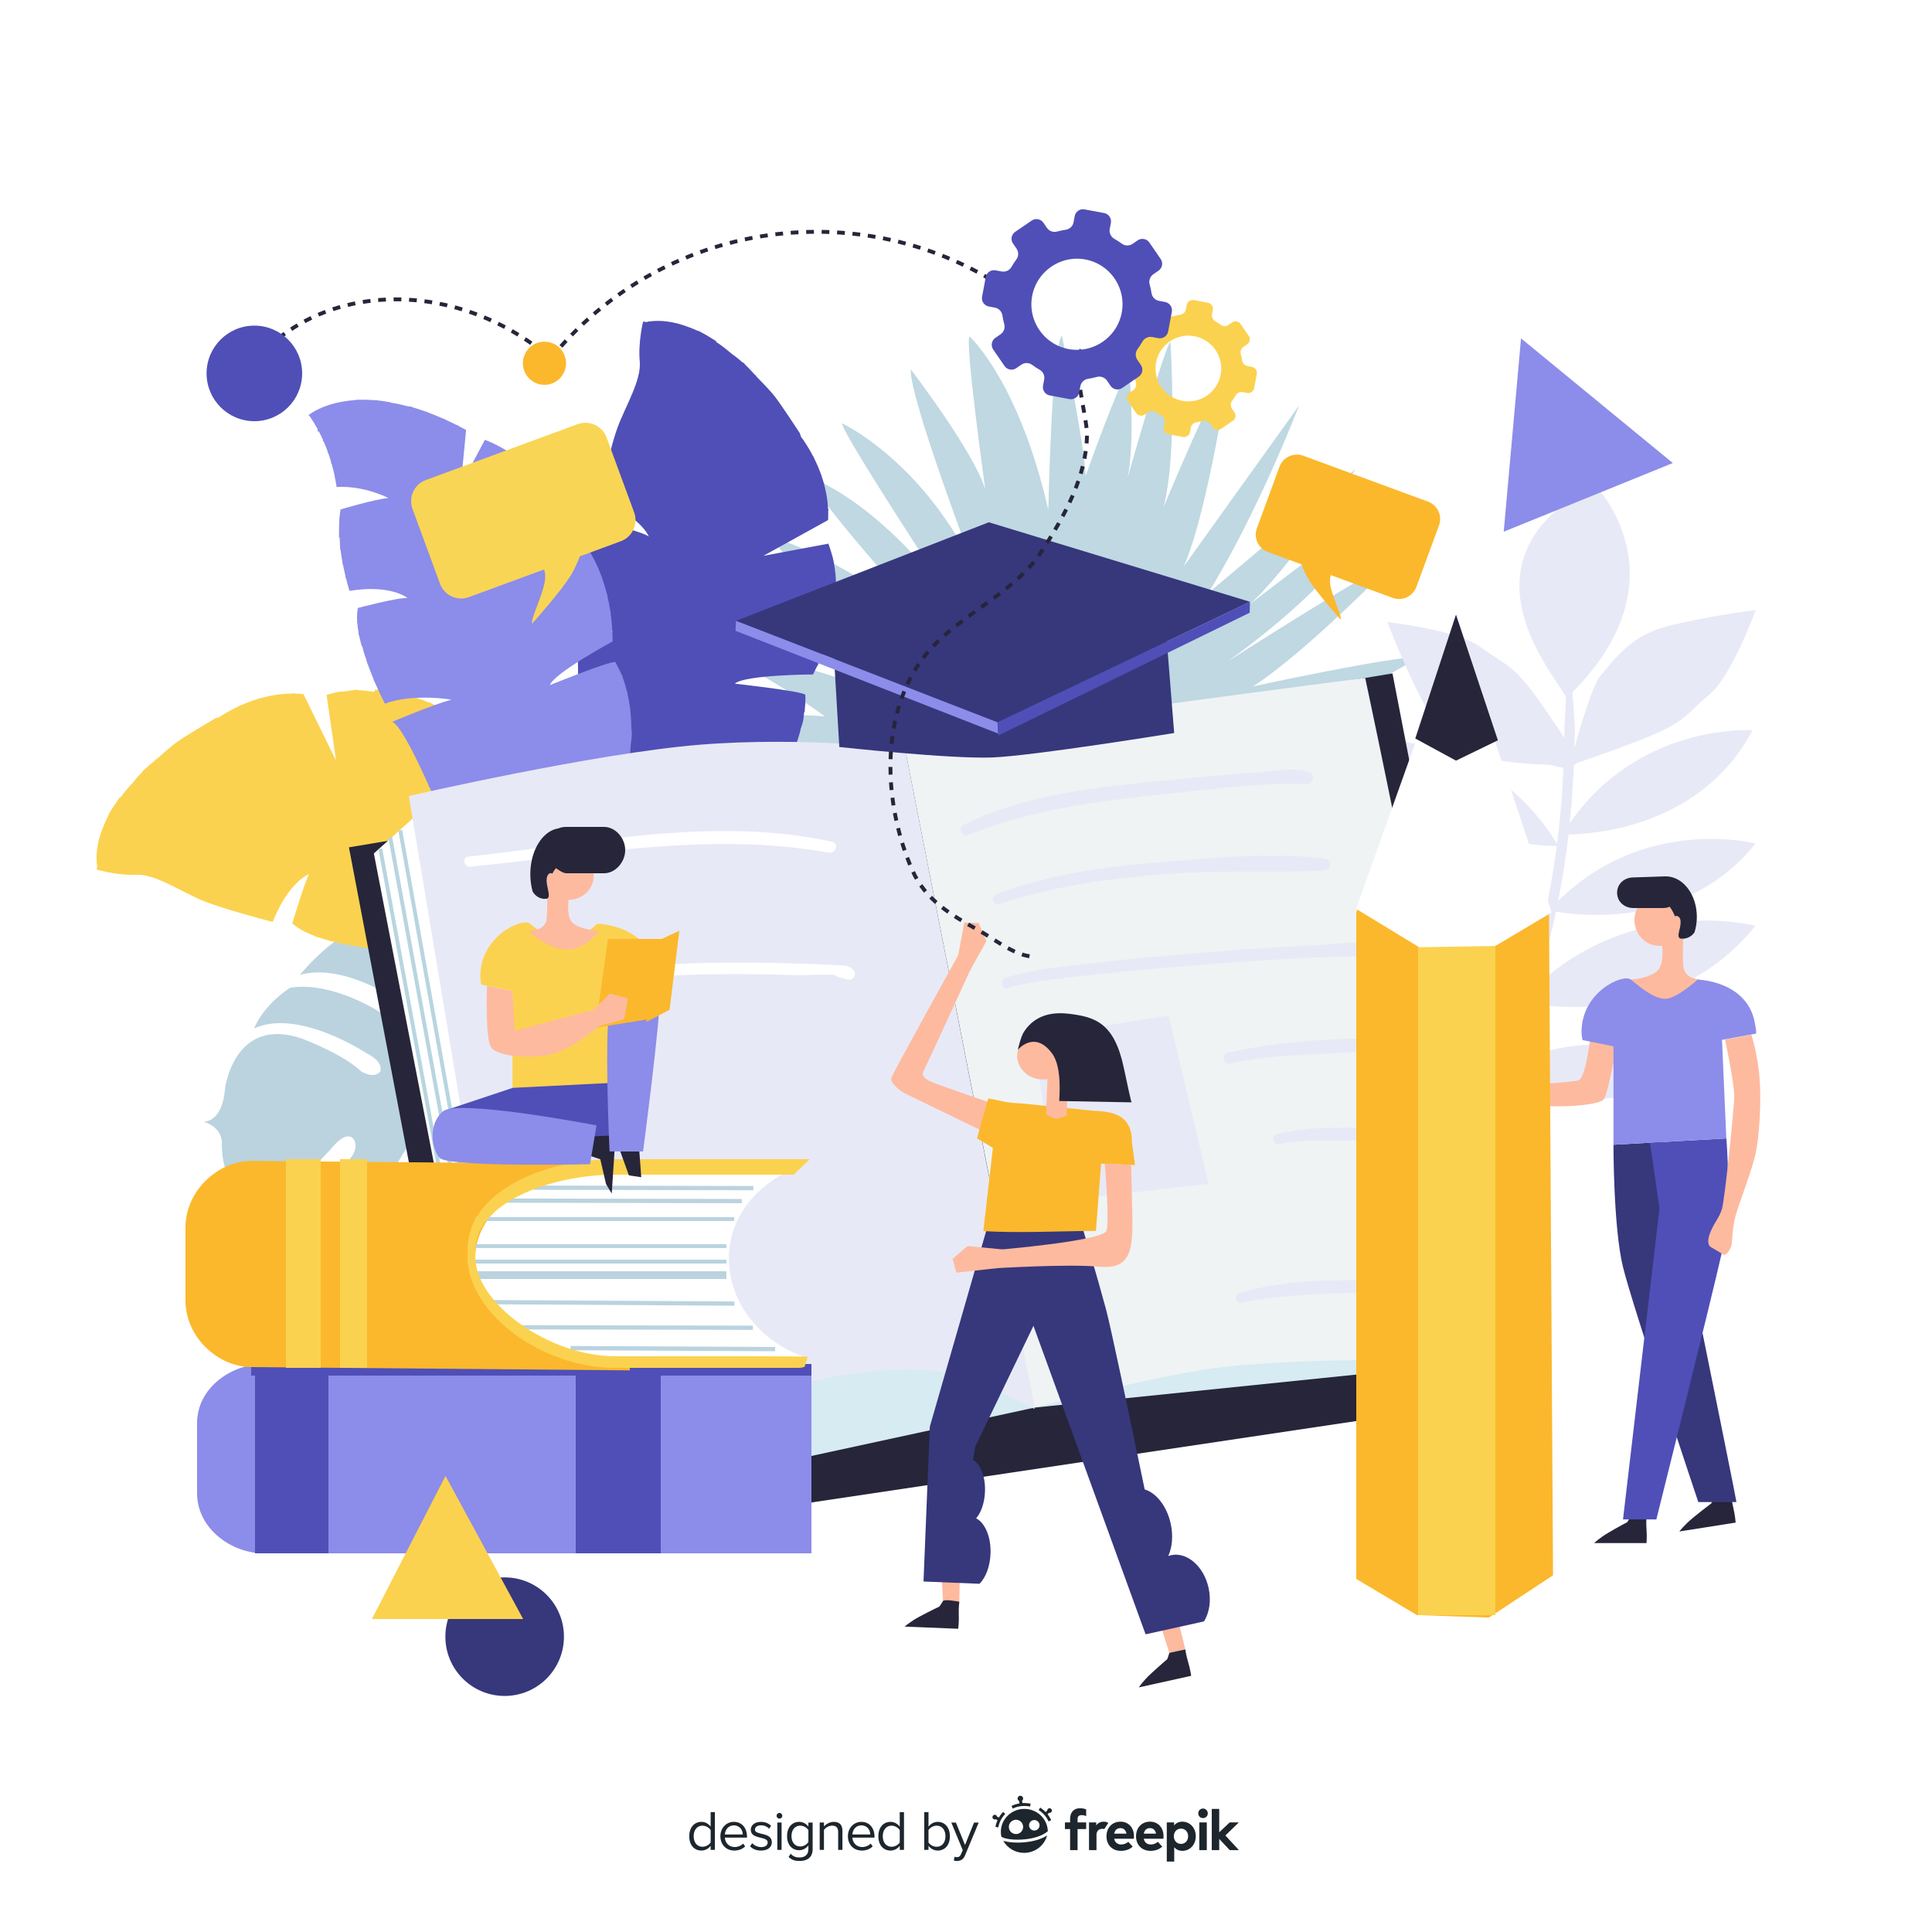 <?xml version="1.0" encoding="utf-8"?>
<!-- Generator: Adobe Illustrator 27.5.0, SVG Export Plug-In . SVG Version: 6.00 Build 0)  -->
<svg version="1.1" xmlns="http://www.w3.org/2000/svg" xmlns:xlink="http://www.w3.org/1999/xlink" x="0px" y="0px"
	 viewBox="0 0 500 500" style="enable-background:new 0 0 500 500;" xml:space="preserve">
<g id="Background">
	<rect y="1" style="display:none;fill:#FFFFFF;" width="500" height="500"/>
	<rect style="fill:#FFFFFF;" width="500" height="500"/>
</g>
<g id="OBJECTS">
	<g>
		<g>
			<path style="fill:#BFD8E2;" d="M320.553,186.868c34.705-6.997,45.936-16.65,45.936-16.65c-5.159-0.58-42.191,7.413-42.191,7.413
				c14.102-9.137,36.279-32.087,36.279-32.087c-3.773,0.648-43.039,25.753-43.039,25.753c29.279-20.866,39.597-39.168,39.597-39.168
				c-2.232,0.131-26.855,18.979-33.925,24.427c9.634-8.316,27.658-35.21,27.658-35.21l-38.197,32.158
				c13.1-21.284,23.515-48.539,23.515-48.539l-29.818,41.619c6.392-14.653,11.755-51.439,11.755-51.439
				c-2.742,1.922-17.014,36.148-17.014,36.148c3.699-13.788,1.797-42.823,1.797-42.823c-1.444,1.06-11.142,35.41-11.142,35.41
				c2.148-9.385,0.449-28.455,0.449-28.455c-2.565,3.304-11.238,27.71-11.238,27.71c-0.483-9.406-6.146-36.302-6.146-36.302
				c-2.717,3.499-3.521,45.145-3.521,45.145c-7.618-33.356-20.381-44.897-20.381-44.897c-1.275,1.344,4.065,39.586,4.065,39.586
				c-2.936-9.752-19.297-31.094-19.297-31.094c-0.395,7.281,16.306,51.194,16.306,51.194
				c-13.761-27.851-34.137-37.248-34.137-37.248c0.407,3.235,28.693,46.215,28.693,46.215
				c-20.378-27.148-37.193-32.261-37.193-32.261c3.047,7.506,31.536,38.498,31.536,38.498
				c-27.929-20.281-40.859-22.729-40.859-22.729c4.151,8.944,40.24,35.558,40.24,35.558c-20.546-14.899-48.685-19.112-48.685-19.112
				c4.114,5.529,35.1,23.978,35.1,23.978c-18.699-9.611-40.314-10.044-40.314-10.044c11.296,4.099,27.098,15.785,27.098,15.785
				c-15.825-1.427-26.015,2.222-26.015,2.222c4.179,4.995,30.96,7.804,30.96,7.804c-10.711-0.492-28.246,5.396-28.246,5.396
				c5.182,4.606,43.236,5.075,43.236,5.075c-33.66,9.366-32.409,13.021-32.409,13.021c16.208-2.829,36.285-5.225,36.285-5.225
				l-27.394,16.331c5.192-0.521,24.454-9.388,24.454-9.388l-14.55,12.875c5.453-1.608,26.891-14.036,26.891-14.036l-23.748,19.161
				l22.803-11.024l-15.923,14.496c8.816-2.03,28.829-16.426,28.829-16.426c-3.924,3.65-16.139,22.192-16.139,22.192
				c4.357-1.6,22.698-20.212,22.698-20.212l-8.678,18.798c2.307-1.169,15.089-16.977,15.089-16.977l-5.411,14.487
				c5.959-2.345,9.999-14.479,10.981-17.708c-0.633,3.3-0.496,13.361-0.496,13.361c2.626-3.22,4.462-16.731,4.462-16.731
				l1.809,14.364l2.652-15.737l7.451,61.777l3.105-0.392l-8.604-59.655l3.589,12.116l-0.495-18.547
				c2.293,5.67,10.809,13.238,10.809,13.238l-3.748-12.598l0.029,0.22l-0.275,0.035l-0.231-0.618
				c0.954,3.387,18.015,18.003,18.015,18.003c-0.588-4.659-11.322-18.769-11.322-18.769c12.821,7.151,30.623,21.899,30.623,21.899
				c-6.332-11.298-26.38-33.72-26.38-33.72c8.886,6.9,36.82,14.688,36.82,14.688c-3.003-2.231-26.074-14.514-32.36-17.849
				c8.927,3.971,43.461,11.713,43.461,11.713c-8.526-5.061-41.266-20.046-41.266-20.046c23.582,3.517,50.352,1.722,50.352,1.722
				C357.726,191.128,320.553,186.868,320.553,186.868z"/>
			<path style="fill:#BAD3DF;" d="M104.22,236.332c8.893-0.275,20.267,17.146,20.267,17.146c6.044,10.229,3.273,11.424,3.273,11.424
				c-2.813,2.362-6.494-4.181-6.494-4.181c-12.879-23.215-27.206-21.479-27.206-21.479c-9.111,3.856-16.439,13.058-16.439,13.058
				c12.088-3.464,27.89,8.205,27.89,8.205c10.779,6.752,7.257,8.758,7.257,8.758c-2.102,1.956-4.555-0.193-4.555-0.193
				c-20.046-16.927-33.238-13.395-33.238-13.395c-7.3,4.954-9.203,10.484-9.203,10.484c11.443-5.273,29.016,6.384,29.016,6.384
				c4.789,2.366,3.617,4.79,3.617,4.79c-1.755,2.027-4.983-0.099-4.983-0.099c-4.641-4.464-15.105-8.378-15.105-8.378
				c-17.664-6.214-20.07,12.788-20.07,12.788c-0.681,8.916-5.465,8.634-5.465,8.634c0.167,0.057,0.311,0.124,0.467,0.182
				c-0.301-0.014-0.471-0.023-0.471-0.023s0.212,0.029,0.609,0.081c4.56,1.873,4.02,5.631,4.02,5.631
				c0.063,9.981,5.371,13.036,5.371,13.036c9.183,4.659,23.315-12.378,23.315-12.378c4.394-5.045,5.679-1.536,5.679-1.536
				c3.274,7.846-26.226,19.009-26.226,19.009c4.964,6.892,15.734,12.091,15.734,12.091c12.101-5.588,19.682-21.523,19.682-21.523
				c4.987-10.522,7.125-10.513,7.125-10.513c6.729-1.133-2.932,13.735-2.932,13.735c-7.222,12.624-21.327,21.43-21.327,21.43
				c3.108-0.889,19.334,4.55,19.334,4.55c15.734-11.606,17.443-28.308,17.443-28.308c1.049-9.874,4.427-8.508,4.427-8.508
				c9.764,3.741-18.118,38.173-18.118,38.173c12.09,0.46,24.29-2.942,24.29-2.942c9.926-8.076,8.551-30.262,8.551-30.262
				c-0.696-8.956,2.46-9.237,2.46-9.237c2.633-0.381,3.697,9.966,3.697,9.966c1.225,13.569-5.775,28.701-5.775,28.701
				c5.859-1.441,18.09-9.744,18.09-9.744c24.577-17.259,16.508-34.127,16.508-34.127c-5.701-16.962-25.501-10.633-25.501-10.633
				c-5.605,1.416-5.86-1-5.86-1c-0.736-2.346,2.974-3.529,2.974-3.529c31.097-11.902,10.615-29.268,10.615-29.268
				C130.512,218.211,104.22,236.332,104.22,236.332z"/>
			<path style="fill:#E8E9F6;" d="M388.213,277.16c0.041-0.076,0.082-0.153,0.126-0.229c2.202-4.323,4.348-8.854,6.177-13.601
				c0.459-1.187,0.939-2.37,1.387-3.566c0.006-0.021,0.017-0.044,0.022-0.066c8.595,1.416,38.842,4.33,58.369-20.113
				c0,0-31.355-8.198-56.878,15.771c0.756-2.177,1.392-4.395,2.068-6.605l0.551-1.856l0.481-1.87
				c0.318-1.249,0.638-2.494,0.959-3.739c0.459-1.778,0.831-3.567,1.206-5.35c7.104,1.219,34.216,4.171,51.634-17.632
				c0,0-28.438-7.454-51.062,14.855c0.922-4.759,1.719-9.471,2.281-14.056c0.134-1.058,0.291-2.104,0.407-3.15
				c6.904-0.098,34.475-2.086,47.622-26.987c0,0-29.279-1.993-47.333,24.082c0.033-0.335,0.066-0.677,0.099-1.011
				c0.206-2.314,0.484-4.572,0.579-6.784c0.131-2.207,0.257-4.357,0.381-6.433c0.013-0.245,0.016-0.483,0.023-0.726l0.794-0.64
				c2.514-0.851,16.237-5.525,22.082-8.374c6.444-3.142,6.442-4.482,12.228-9.344c5.785-4.862,11.962-21.862,11.962-21.862
				s-13.501,1.709-23.234,4.3c-9.732,2.59-13.973,9.423-16.753,12.46c-2.274,2.488-5.76,14.645-6.946,18.963
				c0.004-0.268,0.01-0.537,0.017-0.796c0.025-0.964,0.036-1.908,0.082-2.831c0.043-0.923,0.076-1.826-0.009-2.704
				c-0.126-1.756-0.249-3.423-0.363-4.988c-0.08-1.098-0.154-2.126-0.228-3.123c29.572-29.809,5.737-53.737,5.737-53.737
				c-37.772,19.801-9.235,50.473-7.403,55.023c-0.03,0.608-0.061,1.222-0.095,1.864c-0.077,1.555-0.161,3.21-0.251,4.954
				c-0.069,1.181-0.076,2.419-0.091,3.678c-3.015-4.603-7.108-10.673-9.739-13.84c-4.581-5.516-5.884-5.197-11.978-9.666
				c-6.095-4.468-24.074-6.438-24.074-6.438s4.859,12.71,9.685,21.552c4.824,8.84,12.468,11.342,16.075,13.321
				c2.397,1.314,11.142,1.893,16.759,2.135c1.271,0.344,2.319,0.586,3.069,0.742c-0.121,2.042-0.247,4.155-0.375,6.327
				c-0.093,2.189-0.37,4.421-0.571,6.71c-0.111,1.143-0.225,2.298-0.335,3.466c-0.103,1.042-0.261,2.088-0.4,3.142
				c-17.499-28.786-48.537-27.081-48.537-27.081c13.786,26.945,44.578,27.641,48.464,27.619c-0.582,4.689-1.396,9.497-2.346,14.355
				c-0.219,0.971-0.42,1.951-0.624,2.931c-22.558-24.794-52.589-17.352-52.589-17.352c18.108,23.277,47.401,19.057,52.421,18.133
				c-0.261,1.225-0.531,2.451-0.847,3.668c-0.315,1.225-0.631,2.454-0.945,3.683l-0.475,1.845l-0.541,1.827
				c-0.746,2.431-1.415,4.882-2.287,7.259c-0.414,1.195-0.824,2.388-1.237,3.578c-0.021,0.057-0.043,0.109-0.064,0.168
				c-25.697-28.797-60.256-20.223-60.256-20.223c21.389,27.497,56.496,21.255,60.138,20.522c-0.388,1.017-0.79,2.028-1.183,3.039
				c-1.795,4.666-3.903,9.111-6.059,13.346c-0.34,0.611-0.664,1.215-0.993,1.822c-22.642-20.277-49.075-10.857-49.075-10.857
				c17.831,18.74,42.769,13.403,48.544,11.838c-0.612,1.127-1.233,2.239-1.897,3.302c-0.596,0.978-1.148,1.963-1.762,2.898
				c-0.61,0.935-1.212,1.854-1.811,2.768c-2.453,3.591-4.899,6.905-7.387,9.768c-1.184,1.481-2.522,2.72-3.624,4.05
				c-0.568,0.655-1.118,1.294-1.653,1.914c-0.545,0.611-1.095,1.186-1.619,1.756c-2.128,2.233-4.066,4.128-5.751,5.584
				c-1.682,1.457-3.05,2.569-4.022,3.274c-0.967,0.71-1.512,1.047-1.512,1.047s0.59-0.253,1.658-0.813
				c1.07-0.561,2.617-1.436,4.502-2.69c1.896-1.236,4.107-2.879,6.532-4.907c0.6-0.516,1.23-1.035,1.861-1.594
				c0.62-0.566,1.259-1.15,1.914-1.749c0.661-0.597,1.253-1.292,1.867-1.99c0.612-0.702,1.251-1.41,1.866-2.162
				c2.552-2.941,5.059-6.334,7.568-10.005c0.606-0.934,1.226-1.878,1.854-2.832c0.623-0.954,1.186-1.964,1.796-2.959
				c0.965-1.553,1.847-3.198,2.741-4.854c4.397,2.261,28.575,13.435,50.355-1.897C437.944,276.411,414.18,262.195,388.213,277.16z"
				/>
			<g>
				<path style="fill:#FBD24F;" d="M148.892,247.986l-0.035-0.021C148.834,248.025,148.892,247.986,148.892,247.986z"/>
				<path style="fill:#FBD24F;" d="M176.143,238.887c-0.772-1.801-1.552-3.54-2.341-5.214c0.068-0.287,0.12-0.466,0.122-0.475
					l-0.395-0.112c-0.771-1.625-1.548-3.195-2.328-4.705c0.07-0.194,0.119-0.31,0.122-0.316l-0.379-0.163
					c-0.762-1.465-1.532-2.876-2.302-4.235c0.04-0.092,0.082-0.19,0.12-0.272l-0.376-0.169c-0.655-1.143-1.487-1.922-2.144-2.992
					c0.062-0.119-0.068,0.118-0.068,0.118l-0.366-0.197c-0.497-1.992-1.708-3.519-2.708-4.846c0.056-0.104,0.098-0.181,0.1-0.186
					l-0.095-0.056c-0.909-1.323-1.683-2.513-2.59-3.713c0.045-0.077,0.142-0.085,0.145-0.092l-0.313-0.206
					c-0.891-1.169-1.766-2.276-2.654-3.33c0.033-0.046,0.06-0.065,0.061-0.068l-0.321-0.253c-0.843-0.997-1.68-1.932-2.515-2.829
					c0.01-0.011,0.031-0.038,0.032-0.039l-0.44-0.341c-1.094-1.162-2.232-2.275-3.366-3.319c0.016-0.027,0.042-0.074,0.044-0.075
					l-0.237-0.145c-1.164-1.076-2.251-2.031-3.378-2.941l-0.266-0.276c-0.005,0.006-0.01,0.034-0.018,0.043
					c-0.905-0.716-1.542-1.248-2.42-1.867l-0.19-0.185l-0.003,0.007c-1.245-0.874-3.057-1.969-4.387-2.714l-0.453-0.293
					c-0.001,0.001-0.078-0.015-0.086-0.003c-1.219-0.67-2.424-1.259-3.543-1.758l-0.365-0.208c-0.001,0.006-0.019,0.017-0.028,0.033
					c-1.262-0.543-2.133-0.814-3.241-1.173l-0.038-0.016c-0.003,0.005-0.015,0.027-0.035,0.064
					c-2.803-1.169-3.224-0.972-4.386-1.181l-0.521-0.256c-0.007,0.008-0.101,0.003-0.126,0.056
					c-2.523-0.419-4.025-0.339-4.025-0.339c-1.035,1.104-3.714,18.079-3.714,18.079c-2.182-2.625-1.435-20.322-1.435-20.322
					c-0.739-0.433-1.471-0.835-2.192-1.222c0.011-0.082,0.016-0.141,0.017-0.149l-0.428-0.064c-1.477-0.771-2.921-1.452-4.323-2.04
					c0.008-0.058,0.011-0.099,0.012-0.105l-0.418-0.058c-1.335-0.545-2.634-1.006-3.898-1.403c0.005-0.058,0.009-0.093,0.008-0.102
					l-0.428-0.028c-1.522-0.463-2.984-0.822-4.383-1.099c0-0.025,0.002-0.05,0.004-0.057l-0.692-0.03
					c-1.515-0.283-2.572-0.464-4.572-0.576c0-0.007,0,0.527,0,0.527h0.092c-1.507,0-2.909-0.4-4.176-0.35l-0.416-0.137
					c0.001,0.001-0.001-0.017,0.003-0.013c-1.692,0.088-3.146,0.501-4.33,0.501h-0.405c0,0,0.002-0.018,0.005,0.012
					c-2.096,0.418-3.249,0.869-3.249,0.869l2.43,16.938l-8.423-17.188c-0.837-0.082-1.66-0.126-2.469-0.137
					c-0.029-0.077-0.049-0.132-0.054-0.14l-0.413,0.151c-1.407,0.007-2.537,0.078-3.847,0.269l-0.26,0.012
					c0,0.004,0.003,0.023,0.004,0.037c-1.95,0.292-2.95,0.548-4.197,0.913c-0.003-0.007-0.127-0.006-0.128-0.008l-0.606,0.208
					c-1.462,0.453-2.844,0.978-4.078,1.528l-0.49,0.14c0.002,0.003,0.008,0.047,0.014,0.064c-1.618,0.744-3.009,1.514-4.128,2.205
					l-0.411,0.214c0.001,0.001,0.011,0.023,0.015,0.027c-0.286,0.181-0.544,0.351-0.788,0.515l-0.95,0.26
					c0,0-6.865,4.027-9.596,5.885c-1.075,0.732-3.112,2.427-5.388,4.498c-0.084,0.067-0.175,0.133-0.258,0.201l-0.08-0.061
					l-0.276,0.354c-1.065,0.872-2.072,1.743-2.994,2.604l-0.072-0.051l-0.43,0.656c-0.808,0.767-1.535,1.668-2.239,2.538
					c-1.315,1.418-2.473,2.781-3.301,3.949l-0.106-0.149l-0.305,0.449c-0.933,1.307-1.773,2.566-2.502,3.887l-0.037-0.02
					l-0.144,0.496c-0.615,1.159-1.095,2.295-1.551,3.489c-0.017-0.004-0.017-0.051-0.024-0.052l-0.011,0.118
					c-0.413,1.096-0.679,1.98-0.911,2.919c-0.005-0.001-0.004-0.073-0.007-0.073l-0.05,0.372c-0.665,2.889-0.462,5.066-0.396,5.835
					l0.108,0.423c-0.001,0.001,0.373-0.282,0.373-0.282l-0.247-0.325l-0.301,1.481c0,0,5.318,1.588,10.242,1.356
					c4.926-0.233,11.349,4.227,16.892,6.567c3.668,1.548,10.627,3.537,14.934,4.695l0.13,0.108c0.003-0.004,0.019-0.03,0.029-0.048
					c0.881,0.236,1.641,0.439,2.228,0.592c0.814,0.222,1.129,0.258,1.129,0.258C74.772,228.071,80,226.208,80,226.21v0.001
					c-1,1.619-4.355,12.765-4.355,12.765c0.805,0.746,1.901,1.446,3.048,2.042c-0.006,0.027,0.025,0.071,0.024,0.077l0.439,0.147
					c0.769,0.377,1.603,0.735,2.468,1.059c-0.015,0.042-0.077,0.05-0.077,0.057l0.713,0.233c-0.001-0.002,0.009-0.027,0.017-0.047
					c1.203,0.41,2.124,0.682,3.196,0.966c-0.005,0.032-0.173,0.004-0.172,0.009l0.63,0.123c0.002,0,0.01-0.023,0.009-0.024
					c1.231,0.315,2.185,0.52,3.208,0.724l0.511,0.161c0.002-0.004,0.006-0.025,0.013-0.044c1.266,0.212,3.164,0.57,4.56,0.765
					l0.487,0.129c0-0.006,0.005-0.022,0.011-0.044c1.284,0.151,2.665,0.323,3.719,0.427l0.374,0.079
					c0.001-0.004-0.002-0.03,0.004-0.049c1.576,0.148,2.546,0.197,2.546,0.197c1.566-8.103,5.256,0.796,5.256,0.796
					c0.521-0.396,1.37-0.605,3.37-0.689c0,0.003,0,0.012,0,0.016l0.269-0.034c1.144-0.047,2.417-0.032,3.811,0.024l0.367,0.05
					c0,0-0.008-0.02-0.008-0.033c1.084,0.047,2.198,0.121,3.316,0.202l0.386,0.097c-0.002-0.007,0.005-0.029,0.014-0.063
					c1.218,0.094,2.415,0.204,3.541,0.315l0.387,0.127c0-0.006,0.01-0.039,0.026-0.085c1.499,0.154,2.843,0.311,3.89,0.436
					l0.38,0.146c0.001-0.006,0.017-0.046,0.038-0.096c0.389,0.048,0.704,0.088,0.978,0.123l5.061,1.831
					c0.944,0.125,1.93,0.199,2.865,0.477l0.569,0.168l0.067-0.233c0.004-0.009-0.027-0.19-0.011-0.241
					c1.101,0.039,2.207-0.04,3.36-0.086l0.353,0.143c0.004-0.011,0.031-0.101,0.092-0.22c0.385-0.018,0.756-0.06,1.129-0.097
					l3.977-0.043l0.049-0.354c1.247-0.053,2.408-0.256,3.725-0.811l0.227,0.135c0.006-0.018,0.02-0.042,0.043-0.085
					c1.711-0.296,3.329-0.536,5.007-0.91l0.298,0.27c0.007-0.012,0.064-0.111,0.216-0.333c2.454-0.557,4.824-1.166,7.069-1.803
					l0.342,0.222c0.005-0.01,0.092-0.151,0.247-0.383c2.127-0.608,4.115-1.227,5.895-1.81l0.325,0.248
					c0.004-0.008,0.151-0.196,0.403-0.487c3.57-1.186,6.212-2.188,7.334-2.626C177.091,240.835,176.165,238.9,176.143,238.887z"/>
			</g>
			<g>
				<path style="fill:#4F4FB7;" d="M149.334,208.052l0.02-0.036C149.292,207.997,149.334,208.052,149.334,208.052z"/>
				<path style="fill:#4F4FB7;" d="M159.703,234.845c1.763-0.856,3.462-1.717,5.099-2.584c0.289,0.055,0.472,0.099,0.48,0.1
					l0.093-0.4c1.587-0.846,3.118-1.696,4.591-2.546c0.196,0.062,0.315,0.104,0.321,0.107l0.146-0.386
					c1.427-0.831,2.799-1.665,4.122-2.499c0.094,0.035,0.194,0.073,0.278,0.107l0.152-0.383c1.11-0.708,1.849-1.576,2.887-2.282
					c0.121,0.056-0.121-0.062-0.121-0.062l0.18-0.374c1.966-0.59,3.434-1.873,4.713-2.933c0.106,0.051,0.185,0.089,0.189,0.091
					l0.051-0.097c1.28-0.97,2.431-1.799,3.587-2.762c0.079,0.042,0.092,0.137,0.099,0.141l0.19-0.323
					c1.126-0.945,2.191-1.871,3.201-2.808c0.048,0.031,0.067,0.057,0.072,0.058l0.237-0.333c0.956-0.889,1.851-1.77,2.708-2.646
					c0.011,0.009,0.038,0.03,0.04,0.03l0.321-0.456c1.109-1.146,2.167-2.336,3.157-3.518c0.028,0.013,0.075,0.038,0.077,0.04
					l0.134-0.244c1.021-1.212,1.923-2.344,2.779-3.511l0.264-0.278c-0.006-0.005-0.035-0.009-0.044-0.018
					c0.672-0.938,1.173-1.598,1.75-2.504l0.176-0.199c0,0-0.008-0.001-0.008-0.002c0.815-1.284,1.824-3.147,2.506-4.51l0.271-0.465
					c-0.001-0.001,0.01-0.078-0.002-0.085c0.612-1.249,1.145-2.481,1.589-3.622l0.191-0.375c-0.006-0.001-0.018-0.018-0.034-0.025
					c0.484-1.287,0.712-2.169,1.02-3.293l0.014-0.039c-0.005-0.003-0.027-0.014-0.066-0.032c1.037-2.856,0.82-3.266,0.973-4.437
					l0.232-0.532c-0.008-0.006-0.007-0.101-0.061-0.122c0.3-2.54,0.149-4.038,0.149-4.038c-1.153-0.981-18.233-2.86-18.233-2.86
					c2.52-2.303,20.232-2.389,20.232-2.389c0.398-0.757,0.766-1.508,1.118-2.247c0.083,0.007,0.142,0.009,0.149,0.01l0.045-0.43
					c0.701-1.51,1.313-2.985,1.835-4.414c0.059,0.004,0.099,0.006,0.105,0.007l0.038-0.421c0.482-1.359,0.881-2.678,1.217-3.959
					c0.058,0.002,0.095,0.004,0.103,0.002l0.008-0.428c0.391-1.542,0.68-3.02,0.892-4.43c0.025-0.001,0.05-0.001,0.057,0.001
					l0.009-0.668c0.211-1.526,0.325-2.57,0.374-4.57c0.008,0,0.028,0,0.03,0l-0.02-0.209c0.035-1.51-0.017-2.786-0.127-4.05
					l-0.022-0.352c0,0.001-0.016,0.033-0.018,0.036c-0.168-1.686-0.407-2.962-0.682-4.136l-0.018-0.245
					c-0.005,0.001-0.028,0.008-0.057,0.011c-0.497-1.924-1.063-3.353-1.063-3.353l-16.825,3.15l16.762-9.259
					c0.043-0.841,0.043-1.682,0.016-2.492c0.076-0.031,0.127-0.063,0.135-0.068l-0.173-0.41c-0.073-1.405-0.217-2.607-0.47-3.908
					l-0.046-0.335c-0.004,0.001-0.022,0.002-0.037,0.004c-0.357-1.942-0.666-2.845-1.087-4.074c0.007-0.003,0.01-0.09,0.012-0.091
					l-0.231-0.576c-0.521-1.44-1.107-2.785-1.715-3.991l-0.162-0.479c-0.001,0.002-0.046,0.012-0.062,0.018
					c-0.82-1.581-1.653-2.933-2.396-4.018l-0.233-0.4c-0.001,0.001-0.023,0.012-0.027,0.016c-0.194-0.276-0.376-0.525-0.551-0.761
					l-0.305-0.938c0,0-4.345-6.667-6.33-9.308c-0.781-1.039-2.57-2.994-4.745-5.17c-0.072-0.081-0.142-0.168-0.212-0.248
					l0.057-0.081l-0.367-0.26c-0.921-1.022-1.838-1.987-2.742-2.868l0.047-0.075l-0.676-0.398c-0.803-0.77-1.738-1.455-2.639-2.117
					c-1.479-1.247-2.895-2.339-4.101-3.111l0.144-0.112l-0.463-0.284c-1.35-0.871-2.646-1.65-4.001-2.317l0.018-0.037l-0.502-0.121
					c-1.186-0.558-2.345-0.985-3.558-1.385c0.004-0.017,0.05-0.019,0.051-0.027l-0.119-0.005c-1.114-0.36-2.009-0.584-2.958-0.772
					c0.001-0.005,0.072-0.007,0.072-0.011l-0.374-0.032c-2.917-0.528-5.082-0.224-5.848-0.122l-0.417,0.127
					c-0.002-0.001,0.299,0.358,0.299,0.358l0.314-0.261l-1.494-0.231c0,0-1.337,5.387-0.874,10.294
					c0.464,4.91-3.689,11.535-5.766,17.182c-1.375,3.736-3.033,10.78-3.988,15.137l-0.102,0.135c0.004,0.003,0.031,0.017,0.05,0.027
					c-0.195,0.891-0.362,1.659-0.488,2.252c-0.184,0.824-0.17,1.461-0.17,1.461c10.674,3.687,12.814,9.14,12.814,9.141l-0.001,0
					c-1.759-1.313-12.991-4.068-12.991-4.068c-0.706,0.839-1.373,1.807-1.915,2.98c-0.028-0.005-0.079-0.052-0.084-0.053
					l-0.129,0.407c-0.341,0.785-0.664,1.615-0.944,2.494c-0.043-0.013-0.055-0.084-0.062-0.084l-0.2,0.719
					c0.002-0.001,0.026,0.005,0.048,0.012c-0.353,1.221-0.583,2.151-0.816,3.236c-0.031-0.004-0.012-0.172-0.017-0.171l-0.093,0.634
					c0.001,0.001,0.023,0.009,0.025,0.008c-0.258,1.244-0.417,2.206-0.572,3.238l-0.139,0.518c0.005,0.001,0.026,0.005,0.045,0.01
					c-0.152,1.275-0.421,3.188-0.549,4.591l-0.105,0.494c0.004-0.002,0.022,0.004,0.043,0.008c-0.09,1.29-0.198,2.677-0.251,3.734
					l-0.06,0.377c0.002,0.001,0.028-0.002,0.047,0.001c-0.073,1.581-0.077,2.553-0.077,2.553c8.168,1.184-0.552,5.23-0.552,5.23
					c0.419,0.503,0.685,1.279,0.843,3.279c-0.003,0-0.013,0-0.016,0l0.051,0.323c0.101,1.141,0.148,2.441,0.156,3.837l-0.03,0.382
					c0,0,0.021-0.002,0.033-0.002c0.004,1.086-0.016,2.204-0.045,3.324l-0.079,0.392c0.006-0.002,0.029,0.005,0.063,0.012
					c-0.035,1.221-0.089,2.421-0.149,3.551l-0.107,0.394c0.005,0,0.038,0.008,0.085,0.022c-0.084,1.506-0.177,2.855-0.253,3.907
					l-0.128,0.385c0.005,0.001,0.045,0.015,0.097,0.034c-0.03,0.39-0.055,0.706-0.078,0.982l-1.591,5.141
					c-0.079,0.949-0.107,1.937-0.341,2.885l-0.141,0.577l0.236,0.057c0.009,0.002,0.188-0.037,0.239-0.022
					c0.014,1.101,0.145,2.202,0.245,3.352l-0.126,0.359c0.012,0.004,0.102,0.026,0.224,0.083c0.036,0.384,0.096,0.752,0.149,1.124
					l0.229,3.97l0.356,0.033c0.112,1.244,0.369,2.394,0.986,3.682l-0.125,0.233c0.017,0.005,0.043,0.017,0.086,0.04
					c0.377,1.695,0.693,3.299,1.146,4.958l-0.256,0.311c0.011,0.006,0.114,0.06,0.343,0.201c0.671,2.425,1.391,4.764,2.132,6.976
					l-0.205,0.352c0.009,0.005,0.155,0.085,0.393,0.229c0.709,2.095,1.419,4.052,2.086,5.803l-0.232,0.336
					c0.007,0.003,0.202,0.141,0.505,0.38c1.354,3.51,2.478,6.102,2.969,7.201C157.802,235.883,159.69,234.869,159.703,234.845z"/>
			</g>
			<path style="fill:#8C8CEA;" d="M158.096,158.47l-0.16-0.378c-0.212-1.385-0.474-2.698-0.772-3.945
				c0.048-0.029,0.08-0.044,0.088-0.047l-0.19-0.376c-0.376-1.498-0.804-2.896-1.269-4.201c0.022-0.012,0.044-0.023,0.05-0.025
				l-0.186-0.362c-0.518-1.404-1.081-2.69-1.661-3.871c0.009-0.005,0.026-0.016,0.028-0.016l-0.232-0.383
				c-0.663-1.311-1.347-2.486-2.02-3.519l-0.21-0.346c-0.001,0.004-0.013,0.008-0.016,0.01c-0.915-1.364-1.797-2.481-2.573-3.36
				l-0.216-0.33c-0.005,0.003-0.024,0.018-0.048,0.032c-1.392-1.539-2.361-2.264-2.361-2.264l-12.928,10.477l10.131-15.593
				c-0.346-0.74-0.722-1.448-1.117-2.126c0.049-0.063,0.082-0.106,0.089-0.115l-0.335-0.27c-0.708-1.167-1.475-2.259-2.285-3.259
				l-0.286-0.393c-0.002,0.003-0.016,0.012-0.028,0.021c-0.874-1.041-1.784-1.999-2.708-2.861c0.003-0.003,0.012-0.016,0.014-0.017
				l-0.442-0.357c-1.105-0.992-2.212-1.861-3.286-2.617l-0.353-0.325c-0.003,0.004-0.031,0.036-0.044,0.048
				c-1.426-0.979-2.759-1.752-3.892-2.342l-0.386-0.232c0.002,0.001-0.012,0.021-0.014,0.024c-1.807-0.912-3.001-1.323-3.001-1.323
				l-6.228,11.753l0,0l1.374-14.315c-0.683-0.371-1.349-0.713-2.015-1.052c0.007-0.039,0.015-0.085,0.023-0.123l-0.396-0.071
				c-1.085-0.547-2.141-1.044-3.177-1.511l0.017-0.104l-0.43-0.077c-1.414-0.627-2.784-1.185-4.107-1.675l0.009-0.096l-0.429-0.052
				c-1.259-0.454-2.487-0.859-3.666-1.2l0.008-0.089l-0.762-0.028c-1.508-0.423-3.185-0.756-4.652-1.014l-0.002-0.084l-0.097,0.005
				c-1.253-0.224-2.288-0.383-3.429-0.488l0.077-0.064l-0.698,0.024c-1.554-0.128-3.19-0.146-4.659-0.094l-0.002-0.041l-0.315,0.122
				c-1.271,0.065-2.374,0.227-3.596,0.443c-0.003-0.016,0.076-0.042,0.074-0.049l-0.085,0.051c-1.118,0.202-1.979,0.42-2.876,0.694
				c-0.002-0.006,0.064-0.041,0.064-0.042l-0.337,0.144c-3.04,0.984-4.737,2.193-5.157,2.517c-0.029-0.009-0.063-0.025-0.063-0.025
				l-0.076,0.219c0,0,0.072,0.033,0.172,0.079c0.795,1.119,1.504,2.264,2.137,3.418l0.023,0.661c0.051-0.002,0.17-0.007,0.321-0.014
				c0.38,0.724,0.739,1.45,1.062,2.168l-0.012,0.393c0.018,0,0.087,0.002,0.179,0.003c0.381,0.873,0.725,1.733,1.027,2.566
				l0.02,0.38l0.114-0.008c0.296,0.839,0.552,1.645,0.778,2.409l-0.008,0.382l0.121,0.002c0.383,1.342,0.664,2.535,0.858,3.503
				l-0.015,0.392l0.094,0.003c0.264,1.361,0.359,2.195,0.359,2.195c7.353-0.415,13.403,2.86,13.403,2.86
				c-3.486,0.277-12.365,2.942-12.365,2.942c-0.124,0.688-0.209,1.396-0.271,2.114l-0.061,0.006l0.026,0.401
				c-0.065,0.942-0.11,2.404-0.093,3.367L87.729,139h0.004c0.321,0,0.185,2.058,0.331,3.296l0.009,0.096l0.058-0.097
				c0.123,0.978,0.325,2.256,0.516,3.295L88.628,146h0.097c0.225,1,0.465,2.212,0.69,3.163l-0.022,0.366
				c0.011-0.003,0.054-0.012,0.12-0.01c0.511,2.083,0.936,3.396,0.936,3.396c10.834-1.743,15.009,1.863,15.015,1.868l0,0
				c-2.106-0.275-12.838,2.555-12.838,2.555c-0.218,1.043-0.268,2.215-0.192,3.471c-0.029,0.005-0.052,0.011-0.057,0.012
				l0.093,0.417c0.065,0.831,0.184,1.69,0.345,2.572c-0.041,0.01-0.081-0.044-0.085-0.041l0.161,0.71
				c0.004-0.001,0.028-0.006,0.046-0.013c0.261,1.211,0.49,2.113,0.787,3.15c-0.03,0.01-0.136-0.509-0.139-0.506l0.166,0.218
				c0.001-0.001,0.022-0.003,0.025-0.003c0.445,1.931,0.7,2.448,1.042,3.403l0.143,0.69c0.004-0.001,0.037,0.083,0.055,0.082
				c0.452,1.16,1.108,2.967,1.641,4.227l0.137,0.495c0.005-0.003,0.023,0.004,0.046-0.001c0.512,1.145,1.059,2.391,1.498,3.318
				l0.118,0.355c0.007,0.001,0.026-0.014,0.042-0.02c0.666,1.39,1.107,2.225,1.107,2.225c7.541-2.732,17.227-1.03,17.227-1.03
				c-5.132,1.407-15.318,5.729-15.318,5.729c0.589,0.239,1.358,1.128,2.207,2.385c-0.003,0.004-0.011,0.008-0.012,0.008l0.209,0.291
				c0.61,0.93,1.256,2.04,1.905,3.23l0.152,0.352c0.002-0.001,0.021-0.008,0.033-0.013c0.5,0.928,0.997,1.898,1.485,2.872
				l0.114,0.37c0.005-0.001,0.026-0.007,0.062-0.019c0.527,1.063,1.032,2.117,1.501,3.115l0.088,0.383
				c0.005-0.001,0.038-0.008,0.082-0.018c0.622,1.328,1.162,2.525,1.578,3.463l0.066,0.388c0.005-0.001,0.046-0.008,0.099-0.015
				c0.448,1.015,0.714,1.638,0.714,1.638c5.172-0.869,13.485,1.907,15.347,2.567l-0.007,0.064c-3.19-0.408-14.675,1.74-14.675,1.74
				c0.369,0.852,0.798,1.71,1.031,2.629l0.143,0.557l0.23-0.057c0.007-0.001,0.146-0.12,0.192-0.131
				c0.519,0.936,1.136,1.822,1.749,2.761l0.059,0.366c0.009-0.003,0.098-0.024,0.227-0.032c0.646,0.972,1.344,1.818,2.068,2.784
				l0.008,0.278c0.009-0.001,0.316,0,0.497,0c0.839,1.467,1.333,2.619,3.333,3.693v0.295c0,0-0.303-0.047-0.102-0.042
				c1.099,1.279,2.011,2.507,3.159,3.721l-0.126,0.383c0.012,0.001,0.102-0.001,0.358,0.018c1.691,1.766,3.368,3.442,5.018,4.995
				l-0.019,0.395c0.01,0.001,0.17,0.005,0.436,0.018c1.572,1.469,3.076,2.819,4.451,4.016l-0.048,0.394
				c0.009,0,0.239,0.029,0.61,0.094c2.768,2.387,4.919,4.089,5.844,4.805c0.055,1.167,1.208-0.572,1.206-0.597
				c1.119-1.542,2.177-3.059,3.184-4.553c0.27-0.084,0.448-0.132,0.454-0.132l-0.102-0.387c0.97-1.453,1.952-2.893,2.823-4.297
				c0.196-0.038,0.385-0.061,0.385-0.061l-0.05-0.397c-0.156-1.243,1.573-2.705,2.321-4.025c0.099-0.012,0.172-0.024,0.259-0.033
				l-0.06-0.395c0.625-1.116,1.214-2.214,1.778-3.293c0.132-0.009,0.22-0.013,0.226-0.012l-0.016-0.404
				c0.711-1.381,1.374-2.734,1.991-4.061c0.114-0.004,0.197-0.009,0.203-0.01l-0.011-0.399c0.65-1.419,1.25-2.802,1.798-4.158
				c0.087,0.001,0.139,0.001,0.146,0.003l0.013-0.403c0.53-1.326,1.016-2.624,1.454-3.889c0.053,0.004,0.084,0.006,0.086,0.007
				l0.051-0.399c0.411-1.2,0.774-2.366,1.106-3.51c0.013,0,0.048,0.004,0.049,0.004l0.065-0.105
				c0.424-1.493,0.785-3.033,1.091-4.033c0.028,0-0.031,0-0.031,0v-1.132c0-1.507,0.632-2.892,0.826-4.284l0.131-0.357
				c-0.008-0.003-0.021,0.007-0.034,0.003c0.149-1.112,0.221-2.047,0.301-3.088l0.006-0.39c-0.002,0-0.005-0.002-0.007-0.002
				c0.54-3.543,0.18-3.391,0.138-4.871l0.047-0.455c-0.002-0.001-0.009-0.035-0.026-0.037c-0.049-1.351-0.148-2.633-0.29-3.814
				l-0.008-0.4c-0.004,0.001-0.022-0.004-0.039-0.003c-0.175-1.323-0.4-2.534-0.651-3.636l-0.018-0.386c-0.006,0-0.032,0-0.07,0.002
				c-0.366-1.524-0.792-2.881-1.197-3.956l-0.047-0.443c-0.007,0.001-0.048,0.005-0.104,0.013c-0.854-1.879-1.717-3.426-1.717-3.426
				c-1.436-0.313-16.926,5.964-16.926,5.964c1.102-3.13,16.237-11.303,16.237-11.303c-0.004-0.829-0.032-1.63-0.071-2.423
				c0.073-0.034,0.126-0.055,0.133-0.057l-0.158-0.385c-0.094-1.614-0.244-3.159-0.454-4.621
				C158.051,158.488,158.09,158.475,158.096,158.47z"/>
		</g>
		<g>
			<g>
				<polygon style="fill:#26253A;" points="90.306,219.288 360.368,174.277 396.523,360.961 124.986,401.543 				"/>
				<polygon style="fill:#D6EBF2;" points="130.313,394.072 267.765,364.28 382.874,352.474 372.174,308.201 123.51,354.688 				"/>
				<polygon style="fill:#FFFFFF;" points="135.725,385.41 130.313,394.072 96.754,220.87 107.579,211.127 				"/>
				<path style="fill:#E8E9F6;" d="M105.801,206.006l29.924,179.404c0,0,32.795-17.44,66.034-25.978
					c22.118-5.682,40.73-7.077,53.042-1.083c13.702,6.669,12.964,6.299,12.964,6.299l-33.531-170.842c0,0-25.981-3.248-53.043-1.082
					C154.126,194.891,105.801,206.006,105.801,206.006z"/>
				<path style="fill:#EFF3F4;" d="M267.765,364.28c0,0,30.335-8.049,46.575-10.213c16.237-2.165,56.289-3.248,67.113,0
					c10.826,3.246-28.143-178.615-28.143-178.615s-93.096,11.908-106.087,15.156c-12.989,3.247-12.989,3.247-12.989,3.247
					L267.765,364.28z"/>
				<g>
					<path style="fill:#FFFFFF;" d="M220.853,251.024c-1.094-1.242-2.581-1.161-4.089-1.24c-3.944-0.202-7.892-0.349-11.838-0.47
						c-8.146-0.253-16.295-0.255-24.441-0.033c-16.355,0.444-32.985,1.958-48.854,6.092c-1.617,0.423-1.072,2.883,0.566,2.533
						c14.561-3.105,29.174-4.905,44.051-5.545c6.826-0.292,13.662-0.311,20.493-0.227c3.353,0.043,6.707,0.143,10.059,0.258
						c1.433,0.048,6.172-0.358,9.25-0.054c0.159,0.197,0.382,0.352,0.679,0.422c0.876,0.211,1.696,0.568,2.571,0.771
						C220.775,253.869,221.898,252.21,220.853,251.024z"/>
					<path style="fill:#FFFFFF;" d="M215.334,217.844c-30.762-6.766-63.428,0.566-94.177,3.859
						c-1.709,0.182-1.095,2.754,0.578,2.591c30.781-2.994,61.89-9.197,92.732-3.618C216.306,221.008,217.225,218.26,215.334,217.844
						z"/>
				</g>
				<g>
					<g>
						<path style="fill:#E8E9F6;" d="M338.728,199.784c-3.798-1.296-8.997-0.142-12.883,0.113
							c-7.636,0.501-15.262,1.186-22.876,1.951c-18.035,1.809-37.204,3.417-53.605,11.658c-1.687,0.847-0.33,3.217,1.35,2.537
							c16.517-6.69,34.078-8.803,51.683-10.619c11.727-1.212,23.98-2.919,35.798-2.504
							C340.048,202.984,340.439,200.368,338.728,199.784z"/>
						<path style="fill:#E8E9F6;" d="M342.808,222.204c-13.814-1.645-28.712-0.22-42.512,0.911
							c-14.413,1.181-29.115,3.143-42.663,8.419c-1.404,0.546-0.503,2.976,0.924,2.492c13.919-4.732,28.683-6.673,43.284-7.83
							c13.634-1.081,27.234-0.249,40.842-0.91C344.67,225.19,344.791,222.44,342.808,222.204z"/>
						<path style="fill:#E8E9F6;" d="M354.569,245.452c-1.32-2.568-9.552-1.034-11.617-0.95c-9.737,0.396-19.466,1.087-29.181,1.838
							c-10.721,0.828-21.431,1.803-32.111,3.054c-7.089,0.832-14.627,1.45-21.451,3.68c-1.647,0.536-1.084,3.174,0.594,2.65
							c5.89-1.837,12.29-2.313,18.384-3.043c10.254-1.231,20.552-2.117,30.844-2.934c9.504-0.754,19.019-1.395,28.541-1.863
							c3.245-0.159,6.493-0.292,9.745-0.353c0.956-0.016,1.916-0.018,2.871,0c1.598,0.031,1.22,0.443,0.666-0.636
							C352.761,248.661,355.476,247.214,354.569,245.452z"/>
						<path style="fill:#E8E9F6;" d="M358.502,268.666c-13.433,0.029-27.615,0.815-40.737,3.789
							c-1.784,0.405-1.163,3.15,0.619,2.762c13.37-2.921,26.904-2.057,40.374-3.721
							C360.382,271.295,360.106,268.663,358.502,268.666z"/>
						<path style="fill:#E8E9F6;" d="M357.748,291.975c-8.993-0.148-18.447-0.582-27.253,1.509
							c-1.659,0.393-1.089,2.911,0.574,2.573c8.956-1.818,17.995-0.077,26.911-1.511
							C359.451,294.308,359.208,291.998,357.748,291.975z"/>
						<path style="fill:#E8E9F6;" d="M357.009,331.436c-11.574-0.342-25.069-0.189-36.226,3.196
							c-1.576,0.477-1.081,2.853,0.561,2.514c11.707-2.401,23.661-2.362,35.548-2.786
							C358.758,334.295,358.915,331.493,357.009,331.436z"/>
					</g>
					<polygon style="fill:#E8E9F6;" points="267.396,268.356 273.667,310.784 312.775,306.357 302.443,262.822 					"/>
				</g>
				<g>
					<line style="fill:none;stroke:#B8D5E0;stroke-miterlimit:10;" x1="101.004" y1="216.706" x2="132.733" y2="390.476"/>
					<line style="fill:none;stroke:#B8D5E0;stroke-miterlimit:10;" x1="103.587" y1="214.861" x2="134.578" y2="387.893"/>
					<line style="fill:none;stroke:#B8D5E0;stroke-miterlimit:10;" x1="98.422" y1="219.656" x2="130.151" y2="391.951"/>
				</g>
			</g>
			<g>
				<path style="fill:#37377C;" d="M215.202,159.222l2.01,34.096c0,0,28.891,3.16,39.674,2.711
					c10.883-0.454,46.99-6.326,46.99-6.326l-2.77-34.638L215.202,159.222z"/>
				<polygon style="fill:#37377C;" points="258.153,186.931 323.498,155.745 255.9,135.162 190.479,160.672 				"/>
				<polygon style="fill:#8C8CEA;" points="258.363,189.868 258.153,186.931 190.479,160.672 190.352,163.254 				"/>
				<polygon style="fill:#4F4FB7;" points="323.498,155.745 258.153,186.931 258.363,190.36 323.419,158.572 				"/>
			</g>
		</g>
		<g>
			<g>
				<path style="fill:#8C8CEA;" d="M210,353H68.251C59.881,353,51,359.173,51,368.328v18.107C51,395.586,59.881,402,68.251,402H210
					V353z"/>
				<rect x="66" y="354" style="fill:#4F4FB7;" width="19" height="48"/>
				<rect x="149" y="354" style="fill:#4F4FB7;" width="22" height="48"/>
				<rect x="65" y="353" style="fill:#4F4FB7;" width="145" height="3"/>
			</g>
			<g>
				<path style="fill:#FBB82C;" d="M163,301.284l-97.869-0.847c-8.714,0-17.131,7.726-17.131,17.254v18.852
					c0,9.53,8.417,17.258,17.131,17.258L163,354.647V301.284z"/>
				<path style="fill:#FFFFFF;" d="M188.624,325.68c0-10.627,7.008-18.986,17.216-23.455c-0.747-0.033-1.499,0.775-2.261,0.775
					h-46.424C138.95,303,123,312.14,123,325.484v1.735c0,13.34,15.95,24.78,34.155,24.78h46.424c1.754,0,3.474-0.414,5.152-0.609
					C196.977,347.492,188.624,337.281,188.624,325.68z"/>
				<rect x="74" y="300" style="fill:#FBD24F;" width="9" height="54"/>
				<rect x="88" y="300" style="fill:#FBD24F;" width="7" height="54"/>
				<g>
					<rect x="121" y="322" style="fill:#BAD3DF;" width="67" height="1"/>
					<rect x="121" y="326" style="fill:#BAD3DF;" width="67" height="1"/>
					
						<rect x="158.008" y="305.777" transform="matrix(0.006 -1 1 0.006 -179.827 493.716)" style="fill:#BAD3DF;" width="1.098" height="63.163"/>
					
						<rect x="164.482" y="313.822" transform="matrix(0.002 -1 1 0.002 -179.027 507.909)" style="fill:#BAD3DF;" width="1.099" height="59.709"/>
					<rect x="122" y="329" style="fill:#BAD3DF;" width="66" height="2"/>
					<rect x="123" y="315" style="fill:#BAD3DF;" width="67" height="1"/>
					
						<rect x="160.669" y="280.062" transform="matrix(0.002 -1 1 0.002 -149.993 471.375)" style="fill:#BAD3DF;" width="1.098" height="61.579"/>
					
						<rect x="165.993" y="279.068" transform="matrix(0.002 -1 1 0.002 -141.416 473.354)" style="fill:#BAD3DF;" width="1.098" height="56.975"/>
					
						<rect x="173.618" y="322.627" transform="matrix(0.005 -1 1 0.005 -175.838 521.443)" style="fill:#BAD3DF;" width="1.099" height="52.947"/>
				</g>
				<path style="fill:#FBD24F;" d="M209.064,351.074L197.429,351h-38.275C142.28,351,123,337.494,123,325.22v-1.735
					C123,311.6,142.087,304,159.154,304h31.585h7.344h7.142h0.174l4.169-4h-10.062h-40.352C140.385,300,121,308.556,121,323.484
					v1.735c0,14.493,18.976,28.78,38.154,28.78h46.425c0.981,0,1.862,0.071,2.666-0.293L209.064,351.074z"/>
			</g>
			<g>
				<path style="fill:#FBD24F;" d="M154.589,239.057c0,0,12.8,0.254,14.912,11.187c0.574,2.965,0.308,2.902,0.308,2.902l-8.863,1.63
					l1.133,25.705l-29.443,1.656v-25.681c0-0.002-8.047-1.624-8.047-1.624s-0.28-0.799-0.28-2.174
					c-0.002-10.378,10.811-15.256,12.883-13.602c2.072,1.66,6.282,5.386,9.355,4.972
					C149.619,243.616,154.589,239.057,154.589,239.057z"/>
				<path style="fill:#FDBA9F;" d="M148.242,238.888c-1.356-1.187-1.294-3.936-1.106-6.024c0.023,0.001,0.045,0.003,0.069,0.003
					c3.558,0,6.443-2.765,6.443-6.173c0-3.41-2.886-6.173-6.443-6.173s-5.644,2.161-5.644,5.57c0,0.993,0.237,9.895-0.131,11.991
					c-0.368,2.098-2.579,2.511-2.579,2.511l-2.076,0.447c0,0,2.445,2.203,5.206,3.466c2.762,1.262,4.793,1.554,7.45,0.773
					c2.659-0.775,5.712-4.352,5.712-4.352S150.268,240.662,148.242,238.888z"/>
				<path style="fill:#26253A;" d="M156.29,214h-9.631c-0.763,0-1.49,0.101-2.15,0.382c-4.079,0.624-7.263,5.679-7.263,11.856
					c0,1.601,0.215,3.115,0.607,4.511c0.05,0.087,0.103,0.166,0.16,0.244c0.722,1.019,1.649,1.5,2.685,1.633
					c0.271-0.026,0.54-0.039,0.811-0.028c0.647-0.224,0.589-1.044,0.358-2.15c-0.245-1.172-0.945-3.943,0.489-4.46
					c0.247-0.086,0.441-0.015,0.595,0.157c0.246-0.716,0.548-0.846,0.895-1.465c0.825,0.491,1.785,1.321,2.813,1.321h9.631
					c3.045,0,5.513-2.956,5.513-6S159.334,214,156.29,214z"/>
				<polygon style="fill:#4F4FB7;" points="166.679,279.822 132.689,281.536 114.947,287.45 118.332,298.971 166.449,296.567 				
					"/>
				<polygon style="fill:#26253A;" points="151.664,298.785 155.36,300.018 156.839,306.424 158.317,308.889 159.303,293.856 
					152.403,294.103 				"/>
				<path style="fill:#8C8CEA;" d="M152.699,301.304l1.674-10.055c0,0-36.032-6.939-39.802-3.587
					c-3.771,3.353-2.934,9.451-0.84,11.965C115.827,302.141,152.699,301.304,152.699,301.304z"/>
				<path style="fill:#8C8CEA;" d="M166.427,297.986c0,0,4.609-35.191,4.19-38.964c-0.419-3.77-1.256-5.865-6.285-5.026
					c-5.029,0.836-5.191-2.934-6.576,6.284c-1.384,9.216,0,37.706,0,37.706H166.427z"/>
				<g>
					<polygon style="fill:#FBB82C;" points="157.331,243 154.128,265.964 167.435,263.847 171.378,243 					"/>
					<polygon style="fill:#FBB82C;" points="167.311,264.472 173.288,261.33 175.813,240.876 168.914,244.08 					"/>
				</g>
				<path style="fill:#FDBA9F;" d="M126.036,255.169c0,0-0.493,13.06,0.986,15.771c1.478,2.711,12.567,3.45,17.743,1.232
					c5.174-2.218,10.35-6.653,10.35-6.653l6.407-1.725l0.986-5.422l-4.682-1.233l-4.189,4.191l-20.453,5.421l-0.547-10.295
					L126.036,255.169z"/>
				<polygon style="fill:#26253A;" points="160.535,298 162.753,304.184 165.956,304.666 165.463,298 				"/>
			</g>
		</g>
		<g>
			<g>
				<g>
					<path style="fill:#26253A;" d="M412.569,399.352c0,0,1.279-1.283,3.708-2.71c2.425-1.429,4.85-2.71,4.85-2.71
						s0.57-0.857,0.854-1.428c0.287-0.571,4.137,0,4.137,0s-0.143,1.46,0,3.297c0.142,1.839,0,3.551,0,3.551H412.569z"/>
					<path style="fill:#26253A;" d="M434.618,396.347c0,0,1.163-1.596,3.528-3.543c2.362-1.948,4.751-3.739,4.751-3.739
						s0.469-1.016,0.68-1.678c0.212-0.663,4.447-0.705,4.447-0.705s0.093,1.593,0.56,3.545c0.468,1.951,0.601,3.815,0.601,3.815
						L434.618,396.347z"/>
				</g>
				<path style="fill:#37377C;" d="M449.389,388.738c0-0.729-18.806-93.21-18.806-93.21l-13.017,0.732
					c0,0-0.045,21.438,2.466,31.664c2.511,10.229,19.493,60.815,19.493,60.815H449.389z"/>
				<path style="fill:#4F4FB7;" d="M446.772,294.615c0,0,1.611,17.256-1.267,29.996c-2.873,12.74-16.844,68.62-16.844,68.62h-8.63
					l9.448-80.536l-2.471-16.969L446.772,294.615z"/>
				<g>
					<path style="fill:#FDBA9F;" d="M419.376,265.302c0,0-3.11,17.966-4.355,19.247c-1.245,1.276-7.692,1.741-10.945,1.757
						c-3.248,0.018-20.68,0-20.68,0v-4.86c0,0,22.906-1.139,25.148-1.864c2.242-0.729,3.573-15.741,3.573-15.741L419.376,265.302z"
						/>
					<path style="fill:#FDBA9F;" d="M453.255,267.774c0,0,1.521,4.722,2.067,10.563c0.545,5.845,0.138,16.257-1.3,21.554
						c-1.438,5.293-4.18,12.052-4.908,14.975c-0.73,2.923-0.73,4.748-0.912,6.757c-0.185,2.01-1.771,3.47-2.166,3.105
						c-0.392-0.365-2.767-1.646-3.314-2.008c-0.546-0.366-1.096-1.463,0-4.021c1.095-2.556,2.192-3.47,2.923-5.844
						c0.731-2.372,3.071-25.566,3.179-28.854c0.109-3.288-2.39-14.972-2.39-14.972L453.255,267.774z"/>
					<path style="fill:#FDBA9F;" d="M438.249,253.148c0,0-2.194-0.469-2.556-2.845c-0.367-2.374,0-9.132,0-9.132l-0.045-1.626
						c0.087-0.439,0.136-0.894,0.136-1.36c0-0.592-0.083-1.326-0.222-1.872L435.53,235h-0.377c-1.028-2-3.217-3.613-5.761-3.613
						c-3.533,0-6.396,3.05-6.396,6.717c0,3.662,2.862,6.674,6.396,6.674c0.264,0,0.52-0.001,0.774-0.033
						c0.149,2.084,0.213,5.017-1.233,6.465c-2.012,2.007-6.847,2.31-6.847,2.31s3.028,4.052,5.665,4.934
						c2.637,0.88,4.651,0.552,7.392-0.877c2.738-1.431,5.164-3.925,5.164-3.925L438.249,253.148z"/>
				</g>
				<path style="fill:#8C8CEA;" d="M439.346,253.524c0,0,12.696,0.25,14.79,11.094c0.567,2.942,0.306,2.88,0.306,2.88l-8.792,1.619
					l1.123,25.498l-29.206,1.645v-25.476l-7.983-1.611c0,0-0.278-0.795-0.278-2.155c0-10.298,10.727-15.136,12.782-13.493
					c2.054,1.644,6.229,5.343,9.278,4.933C434.413,258.044,439.346,253.524,439.346,253.524z"/>
				<path style="fill:#26253A;" d="M431.096,226.798c-0.167,0-8.344,0.279-8.344,0.279c-2.347,0-4.249,1.617-4.249,3.962
					c0,2.343,1.902,3.961,4.249,3.961h7.417c0.703,0,1.354-0.043,1.939-0.345c0.553,0.723,1.025,1.612,1.377,2.516
					c0.15-0.151,0.343-0.177,0.588-0.1c1.42,0.454,0.728,2.907,0.483,3.937c-0.228,0.971-0.285,1.7,0.357,1.895
					c0.271-0.009,0.536,0.006,0.804,0.03c1.029-0.117,1.949-0.538,2.664-1.436c0.057-0.071,0.107-0.142,0.159-0.221
					c0.386-1.225,0.601-2.57,0.601-3.979C439.141,231.498,435.539,226.798,431.096,226.798z"/>
			</g>
			<g>
				<polygon style="fill:#FBB82C;" points="351,408.628 351,236.145 376.988,162.095 400.881,236.145 401.927,407.689 
					385.318,418.629 366.682,417.973 				"/>
				<rect x="367" y="244" style="fill:#FBD24F;" width="20" height="174"/>
				<polygon style="fill:#FFFFFF;" points="367.282,245.148 350.951,235.21 377.051,162.095 401.571,236.145 386.996,244.819 				
					"/>
				<polygon style="fill:#26253A;" points="366.273,191.12 376.81,159.065 387.653,191.592 376.81,196.85 				"/>
			</g>
		</g>
		<g>
			<g>
				<polygon style="fill:#FDBA9F;" points="244.041,414.351 243.435,402.175 248.477,402.38 248.273,414.523 				"/>
				<g>
					<path style="fill:#26253A;" d="M234.124,420.965c0,0,1.367-1.26,3.908-2.62c2.538-1.356,5.075-2.569,5.075-2.569
						s0.617-0.852,0.934-1.425c0.313-0.572,4.232,0.173,4.232,0.173s-0.209,1.485-0.139,3.372c0.072,1.888-0.146,3.633-0.146,3.633
						L234.124,420.965z"/>
					<path style="fill:#26253A;" d="M294.727,436.695c0,0,1.001-1.568,3.109-3.527c2.11-1.963,4.249-3.783,4.249-3.783
						s0.382-0.982,0.541-1.615c0.159-0.632,4.135-0.915,4.135-0.915s0.182,1.491,0.728,3.299c0.552,1.806,0.785,3.548,0.785,3.548
						L294.727,436.695z"/>
				</g>
				<polygon style="fill:#FDBA9F;" points="302.627,427.77 298.933,416.151 303.86,415.06 306.762,426.854 				"/>
				<g>
					<path style="fill:#37377C;" d="M273.538,317.941l-17.618-1.777l-15.291,53.082l-1.626,40.046l14.503,0.589
						c1.584-1.601,2.707-4.451,2.84-7.743c0.176-4.329-1.414-8.041-3.73-9.196c1.27-1.436,2.176-3.958,2.294-6.86
						c0.158-3.89-1.145-7.211-3.046-8.199c-0.018-0.04-0.031-0.085-0.045-0.124l0.602-3.426l15.662-32.51l1.411-2.282l4.963-21.562
						L273.538,317.941z"/>
					<path style="fill:#37377C;" d="M311.589,419.62c1.395-2.241,1.914-5.411,1.186-8.695c-1.232-5.575-5.587-9.353-9.725-8.439
						c-0.244,0.054-0.482,0.123-0.71,0.205c1.03-2.243,1.325-5.263,0.631-8.399c-0.997-4.508-3.739-7.935-6.729-8.833
						c-4.223-20.381-8.791-42.098-10.028-46.689c-2.45-9.096-5.867-20.369-5.867-20.369l-21.721,0.434l37.85,104.125L311.589,419.62
						z"/>
				</g>
				<path style="fill:#FDBA9F;" d="M258.615,294.828l-24.622-11.957c0,0-3.892-2.337-3.28-3.987
					c0.611-1.651,17.217-31.577,17.217-31.577l3.91,2.132c0,0-12.097,26.401-12.735,27.568c-0.636,1.169-0.327,2.03,2.322,3.127
					c2.651,1.099,17.534,6.173,17.534,6.173L258.615,294.828z"/>
				<path style="fill:#FBB82C;" d="M252.852,294.595l2.902-10.321c3.106,0.454,3.681,1.094,8.692,1.297l18.381,1.887
					c5.051,0.206,10.136,0.9,10.125,8.201l0.784,5.854l-8.779-0.355l-1.328,17.392c-9.451,0.059-20.188,0.608-29.149,0.057
					l2.481-21.542L252.852,294.595z"/>
				<path style="fill:#FDBA9F;" d="M276.058,288.743c0,0,0.257-10.732,0.104-14.299c0.056-0.286,0.078-0.577,0.091-0.877
					c0.136-3.343-2.668-6.169-6.254-6.315c-3.582-0.145-6.604,2.445-6.74,5.787c-0.135,3.342,2.741,6.174,6.322,6.318
					c0.487,0.021,0.515-0.032,1.503-0.089l-0.368,9.086c0,0,1.864,1.124,2.5,1.17C273.915,289.574,276.058,288.743,276.058,288.743z
					"/>
				<path style="fill:#26253A;" d="M274.143,284.938c-0.093-0.316,0.896-8.524-1.826-12.249c-4.575-6.261-8.897-1.011-8.897-1.011
					s0.732-3.379,1.615-4.714c1.405-2.116,4.485-5.426,11.423-4.622c6.938,0.806,11.909,2.292,14.395,14.065
					c2.193,10.391,2.021,8.881,2.021,8.881L274.143,284.938z"/>
				<g>
					<path style="fill:#FDBA9F;" d="M292.718,301.473c0,0,0.145,3.569,0.342,13.482c0.195,9.914-1.181,13.596-8.9,12.85
						c-7.721-0.742-26.914,0.437-26.914,0.437l0.192-4.72c0,0,28.104-2.327,28.923-5.012c0.819-2.687-0.459-17.314-0.459-17.314
						L292.718,301.473z"/>
					<polygon style="fill:#FDBA9F;" points="246.536,325.77 250.411,322.483 259.658,323.366 258.303,328.171 247.513,329.363 					
						"/>
				</g>
				<polygon style="fill:#FDBA9F;" points="253.281,238.878 255.279,243.549 251.016,251.238 247.766,248.383 249.557,238.753 				
					"/>
			</g>
			<g>
				<path style="fill:none;stroke:#26253A;stroke-miterlimit:10;stroke-dasharray:2,2;" d="M266.297,79.13
					c-38.42-30.389-94.101-23.889-124.491,14.531"/>
				<path style="fill:none;stroke:#26253A;stroke-miterlimit:10;stroke-dasharray:2,2;" d="M140.71,91.222
					c-24.835-19.643-58.76-18.054-75.85,3.552"/>
				<path style="fill:#4F4FB7;" d="M78.196,96.637c0,6.829-5.536,12.367-12.365,12.367c-6.832,0-12.369-5.538-12.369-12.367
					c0-6.83,5.538-12.366,12.369-12.366C72.661,84.271,78.196,89.807,78.196,96.637z"/>
				<path style="fill:none;stroke:#26253A;stroke-miterlimit:10;stroke-dasharray:2,2;" d="M266.424,247.472
					c-4.471-0.654-9.178-4.489-13.169-6.72c-7.218-4.038-13.784-7.809-17.207-15.677c-6.91-15.892-8.366-36.965,1.004-52.101
					c8.216-13.268,24.354-17.67,32.658-30.487c5.727-8.836,11.533-19.25,11.598-30.041c0.029-4.634-4.157-18.681-1.432-21.876"/>
				<path style="fill:#FBD24F;" d="M324.574,100.45l0.686-3.671c0.157-0.853-0.406-1.671-1.251-1.829l-1.147-0.215
					c-0.724-0.135-1.292-0.715-1.397-1.445c-0.083-0.554-0.199-1.104-0.35-1.636c-0.196-0.718,0.088-1.476,0.698-1.894l0.958-0.657
					c0.712-0.487,0.893-1.463,0.408-2.18l-2.115-3.079c-0.488-0.712-1.466-0.894-2.181-0.407l-0.956,0.657
					c-0.607,0.415-1.419,0.404-2.014-0.039c-0.447-0.328-0.915-0.631-1.403-0.911c-0.642-0.369-0.981-1.101-0.844-1.829l0.212-1.141
					c0.159-0.849-0.4-1.668-1.253-1.829l-3.668-0.686c-0.852-0.158-1.671,0.405-1.83,1.254l-0.213,1.141
					c-0.136,0.728-0.715,1.29-1.447,1.4c-0.553,0.085-1.102,0.2-1.639,0.345c-0.712,0.198-1.473-0.084-1.889-0.691l-0.658-0.959
					c-0.491-0.711-1.466-0.894-2.178-0.406l-3.084,2.109c-0.717,0.49-0.898,1.468-0.407,2.18l0.656,0.957
					c0.42,0.611,0.408,1.418-0.032,2.018c-0.333,0.441-0.637,0.914-0.914,1.4c-0.366,0.642-1.1,0.979-1.829,0.845l-1.138-0.214
					c-0.852-0.158-1.675,0.401-1.832,1.253l-0.686,3.671c-0.158,0.851,0.406,1.668,1.257,1.827l1.139,0.213
					c0.729,0.136,1.291,0.717,1.399,1.449c0.084,0.555,0.196,1.098,0.348,1.64c0.196,0.71-0.086,1.472-0.698,1.888l-0.956,0.655
					c-0.718,0.496-0.898,1.467-0.408,2.181l2.114,3.083c0.488,0.711,1.462,0.893,2.179,0.407l0.961-0.662
					c0.607-0.413,1.416-0.403,2.011,0.036c0.447,0.332,0.916,0.64,1.402,0.919c0.646,0.363,0.98,1.101,0.846,1.825l-0.214,1.142
					c-0.159,0.854,0.403,1.664,1.255,1.823l3.668,0.685c0.853,0.16,1.67-0.394,1.828-1.248l0.213-1.142
					c0.136-0.724,0.717-1.292,1.447-1.398c0.556-0.082,1.104-0.202,1.639-0.349c0.714-0.195,1.475,0.089,1.893,0.693l0.654,0.962
					c0.49,0.712,1.466,0.895,2.18,0.407l3.084-2.112c0.712-0.491,0.894-1.461,0.406-2.181l-0.657-0.958
					c-0.418-0.608-0.408-1.42,0.034-2.012c0.33-0.452,0.638-0.916,0.915-1.405c0.361-0.643,1.102-0.981,1.825-0.846l1.147,0.214
					C323.595,101.858,324.414,101.299,324.574,100.45z M306.671,103.832c-5.23-0.555-8.7-5.622-7.33-10.695
					c1.081-3.997,4.974-6.667,9.089-6.23c5.227,0.559,8.692,5.621,7.326,10.696C314.682,101.598,310.78,104.27,306.671,103.832z"/>
				<path style="fill:#4F4FB7;" d="M302.32,85.786l0.951-5.09c0.219-1.183-0.563-2.317-1.735-2.537l-1.588-0.297
					c-1.004-0.187-1.791-0.992-1.939-2.004c-0.114-0.768-0.276-1.531-0.483-2.268c-0.271-0.995,0.122-2.045,0.967-2.626l1.329-0.91
					c0.987-0.676,1.24-2.029,0.565-3.021l-2.932-4.269c-0.679-0.988-2.033-1.24-3.023-0.565l-1.326,0.911
					c-0.842,0.577-1.967,0.561-2.791-0.054c-0.621-0.456-1.269-0.875-1.947-1.264c-0.889-0.511-1.358-1.524-1.17-2.535l0.296-1.582
					c0.221-1.177-0.556-2.314-1.737-2.536l-5.087-0.95c-1.18-0.22-2.315,0.56-2.537,1.737l-0.294,1.582
					c-0.19,1.01-0.991,1.79-2.007,1.941c-0.768,0.118-1.528,0.277-2.272,0.478c-0.988,0.275-2.041-0.118-2.619-0.958l-0.912-1.329
					c-0.681-0.986-2.033-1.24-3.02-0.563L262.732,60c-0.994,0.679-1.246,2.035-0.565,3.022l0.911,1.327
					c0.581,0.848,0.565,1.968-0.046,2.799c-0.461,0.611-0.882,1.266-1.268,1.941c-0.506,0.889-1.523,1.357-2.534,1.17l-1.578-0.296
					c-1.18-0.22-2.321,0.556-2.539,1.737l-0.952,5.09c-0.22,1.179,0.563,2.313,1.741,2.532l1.581,0.296
					c1.01,0.188,1.788,0.994,1.939,2.009c0.117,0.77,0.273,1.521,0.482,2.273c0.271,0.985-0.119,2.041-0.969,2.618l-1.326,0.909
					c-0.995,0.687-1.245,2.034-0.565,3.024l2.932,4.275c0.678,0.986,2.028,1.237,3.021,0.564l1.332-0.918
					c0.843-0.571,1.964-0.558,2.788,0.051c0.621,0.46,1.271,0.887,1.944,1.273c0.894,0.503,1.358,1.527,1.173,2.53l-0.298,1.583
					c-0.22,1.185,0.562,2.308,1.741,2.528l5.086,0.95c1.182,0.221,2.314-0.546,2.533-1.73l0.297-1.582
					c0.186-1.004,0.994-1.792,2.006-1.938c0.77-0.116,1.53-0.281,2.272-0.485c0.99-0.269,2.044,0.124,2.624,0.961l0.907,1.335
					c0.679,0.986,2.031,1.24,3.022,0.565l4.275-2.928c0.988-0.682,1.24-2.026,0.564-3.024l-0.911-1.328
					c-0.58-0.844-0.565-1.969,0.048-2.79c0.459-0.625,0.884-1.269,1.268-1.946c0.502-0.892,1.529-1.36,2.532-1.174l1.59,0.298
					C300.961,87.74,302.099,86.963,302.32,85.786z M277.498,90.476c-7.251-0.769-12.063-7.796-10.162-14.829
					c1.497-5.541,6.894-9.244,12.601-8.638c7.246,0.775,12.051,7.793,10.157,14.83C288.604,87.378,283.195,91.083,277.498,90.476z"
					/>
				<path style="fill:#FBB82C;" d="M146.49,94.01c0,3.085-2.501,5.586-5.585,5.586c-3.085,0-5.586-2.501-5.586-5.586
					c0-3.085,2.501-5.586,5.586-5.586C143.989,88.424,146.49,90.925,146.49,94.01z"/>
			</g>
		</g>
		<g>
			<polygon style="fill:#8C8CEA;" points="389.16,137.605 393.642,87.57 432.917,119.837 			"/>
			<g>
				<path style="fill:#FBB82C;" d="M331.135,120.788c0.913-2.485,3.674-3.759,6.158-2.844l32.277,11.876
					c2.485,0.915,3.757,3.671,2.844,6.155l-5.851,15.903c-0.917,2.488-3.672,3.762-6.157,2.847l-16.004-5.889
					c-0.07,0.3-0.131,0.618-0.183,0.955c-0.444,2.902,3.293,9.727,2.727,10.544c0,0-6.165-6.868-8.275-10.371
					c-0.73-1.216-1.349-2.61-1.849-3.918l-8.693-3.198c-2.485-0.914-3.761-3.671-2.846-6.158L331.135,120.788z"/>
				<path style="fill:#F9D555;" d="M156.991,113.234c-1.111-3.024-4.47-4.575-7.495-3.461l-39.279,14.454
					c-3.024,1.112-4.572,4.466-3.461,7.49l7.12,19.353c1.115,3.028,4.468,4.578,7.493,3.465l19.475-7.167
					c0.085,0.365,0.16,0.752,0.223,1.162c0.541,3.532-4.008,11.838-3.319,12.832c0,0,7.503-8.357,10.071-12.621
					c0.887-1.479,1.641-3.177,2.25-4.768l10.579-3.893c3.025-1.111,4.576-4.467,3.462-7.493L156.991,113.234z"/>
			</g>
			<g>
				<path style="fill:#37377C;" d="M145.95,423.567c0,8.473-6.867,15.343-15.341,15.343c-8.476,0-15.346-6.87-15.346-15.343
					c0-8.474,6.87-15.341,15.346-15.341C139.083,408.227,145.95,415.094,145.95,423.567z"/>
				<polygon style="fill:#FBD24F;" points="96.248,419 115.296,381.969 135.396,419 				"/>
			</g>
		</g>
	</g>
</g>
<g id="Designed_by_Freepik">
	<g>
		<g id="XMLID_1_">
			<g id="XMLID_25_">
				<path id="XMLID_33_" style="fill:#1D262D;" d="M259.607,468.923c-0.432,0.443-0.803,0.932-1.107,1.453l-0.465-0.241
					c-0.068-0.297-0.35-0.502-0.66-0.466c-0.33,0.039-0.566,0.339-0.529,0.67c0.039,0.331,0.34,0.567,0.67,0.528
					c0.066-0.007,0.127-0.025,0.184-0.052l0.451,0.234c-0.25,0.554-0.432,1.139-0.539,1.743l0.748,0.132
					c0.229-1.306,0.85-2.507,1.793-3.473L259.607,468.923z"/>
				<path id="XMLID_32_" style="fill:#1D262D;" d="M265.096,466.621c-0.17,0-0.34,0.006-0.508,0.017l-0.074-0.626
					c0.188-0.149,0.295-0.389,0.266-0.645c-0.047-0.393-0.402-0.674-0.795-0.628c-0.395,0.046-0.676,0.402-0.629,0.796
					c0.031,0.254,0.189,0.461,0.404,0.563l0.074,0.624c-0.715,0.116-1.402,0.332-2.061,0.646l0.328,0.685
					c0.934-0.447,1.941-0.674,2.994-0.674c0.498,0,0.994,0.053,1.477,0.158l0.16-0.741
					C266.197,466.68,265.646,466.621,265.096,466.621z"/>
				<path id="XMLID_31_" style="fill:#1D262D;" d="M271.699,469.168c0.33-0.04,0.566-0.341,0.525-0.672
					c-0.041-0.331-0.342-0.566-0.672-0.525c-0.311,0.038-0.535,0.304-0.531,0.608l-0.416,0.363c-0.418-0.43-0.889-0.813-1.406-1.14
					l-0.404,0.642c1.135,0.715,2.02,1.727,2.563,2.925l0.691-0.313c-0.252-0.554-0.568-1.071-0.943-1.545l0.402-0.351
					C271.57,469.173,271.633,469.177,271.699,469.168z"/>
				<path id="XMLID_30_" style="fill:#1D262D;" d="M264.549,476.829c-0.385,0.023-0.775,0.035-1.156,0.035
					c-0.881,0-1.734-0.061-2.478-0.18c-0.391-0.062-0.846-0.154-1.272-0.292c1.047,1.861,3.07,3.125,5.389,3.125
					c2.855,0,5.264-1.916,5.949-4.503c-0.682,0.449-1.504,0.825-2.457,1.122C267.344,476.505,265.969,476.744,264.549,476.829z"/>
				<path id="XMLID_26_" style="fill:#1D262D;" d="M265.096,468.138c-3.352,0-6.08,2.666-6.08,5.943
					c0,0.425,0.047,0.849,0.137,1.261c0.676,0.483,2.707,0.891,5.35,0.731c2.879-0.174,5.297-0.958,6.672-2.159
					c-0.006-0.194-0.022-0.39-0.045-0.581C270.748,470.371,268.154,468.138,265.096,468.138z M262.938,474.652
					c-1.02,0-1.85-0.83-1.85-1.85c0-1.021,0.83-1.851,1.85-1.851s1.85,0.83,1.85,1.851
					C264.787,473.822,263.957,474.652,262.938,474.652z M267.674,473.744c-0.75,0-1.359-0.61-1.359-1.36s0.609-1.36,1.359-1.36
					s1.361,0.61,1.361,1.36S268.424,473.744,267.674,473.744z"/>
			</g>
			<path id="XMLID_23_" style="fill:#1D262D;" d="M281.1,470.005c-0.295-0.116-0.805-0.31-1.383-0.238
				c-0.551,0.069-0.844,0.341-0.844,1.007v0.866h2.229v1.717h-2.229v5.455h-1.932v-5.455h-1.338v-1.717h1.338v-0.889
				c0-1.68,0.897-2.782,2.568-2.782c0.642,0,1.158,0.121,1.59,0.308V470.005z"/>
			<path id="XMLID_21_" style="fill:#1D262D;" d="M285.803,473.336c-0.178-0.029-0.357-0.046-0.525-0.046
				c-0.896,0-1.51,0.548-1.51,1.613v3.908h-1.934v-7.172h1.873v0.784c0.451-0.673,1.141-0.977,2.021-0.977
				c0.414,0,0.848,0.128,1.094,0.337L285.803,473.336z"/>
			<path id="XMLID_17_" style="fill:#1D262D;" d="M293.471,475.215c0,0.222-0.016,0.488-0.037,0.651h-5.086
				c0.207,1.036,0.934,1.487,1.844,1.487c0.621,0,1.295-0.252,1.813-0.688l1.133,1.243c-0.814,0.748-1.85,1.089-3.057,1.089
				c-2.197,0-3.723-1.496-3.723-3.753c0-2.258,1.48-3.797,3.627-3.797C292.049,471.447,293.463,472.979,293.471,475.215z
				 M288.355,474.549h3.176c-0.178-0.918-0.732-1.436-1.563-1.436C289.059,473.112,288.525,473.66,288.355,474.549z"/>
			<path id="XMLID_10_" style="fill:#1D262D;" d="M301.123,475.215c0,0.222-0.016,0.488-0.037,0.651h-5.084
				c0.207,1.036,0.932,1.487,1.842,1.487c0.623,0,1.297-0.252,1.814-0.688l1.133,1.243c-0.814,0.748-1.852,1.089-3.059,1.089
				c-2.197,0-3.723-1.496-3.723-3.753c0-2.258,1.48-3.797,3.627-3.797C299.701,471.447,301.115,472.979,301.123,475.215z
				 M296.01,474.549h3.174c-0.178-0.918-0.732-1.436-1.561-1.436C296.713,473.112,296.18,473.66,296.01,474.549z"/>
			<path id="XMLID_7_" style="fill:#1D262D;" d="M309.469,475.222c0,2.154-1.494,3.775-3.471,3.775
				c-0.963,0-1.645-0.378-2.109-0.933v3.708h-1.926V471.64h1.889v0.792c0.467-0.585,1.154-0.984,2.139-0.984
				C307.975,471.447,309.469,473.068,309.469,475.222z M303.791,475.222c0,1.133,0.748,1.977,1.844,1.977
				c1.141,0,1.85-0.881,1.85-1.977c0-1.095-0.709-1.976-1.85-1.976C304.539,473.246,303.791,474.09,303.791,475.222z"/>
			<path id="XMLID_4_" style="fill:#1D262D;" d="M312.572,469.293c0,0.696-0.541,1.229-1.236,1.229
				c-0.695,0-1.228-0.533-1.228-1.229c0-0.695,0.533-1.243,1.228-1.243C312.031,468.05,312.572,468.598,312.572,469.293z
				 M312.313,478.811h-1.932v-7.172h1.932V478.811z"/>
			<path id="XMLID_2_" style="fill:#1D262D;" d="M315.537,474.193l2.701-2.554h2.369l-3.479,3.375l3.5,3.797h-2.375l-2.717-2.901
				v2.901h-1.932v-10.658h1.932V474.193z"/>
		</g>
		<g>
			<path style="fill:#1D262D;" d="M183.916,478.747v-1.055c-0.527,0.718-1.393,1.23-2.389,1.23c-1.846,0-3.148-1.406-3.148-3.706
				c0-2.256,1.289-3.721,3.148-3.721c0.953,0,1.816,0.469,2.389,1.245v-3.765h1.098v9.771H183.916z M183.916,476.828v-3.208
				c-0.397-0.615-1.246-1.143-2.125-1.143c-1.42,0-2.27,1.172-2.27,2.739c0,1.567,0.85,2.725,2.27,2.725
				C182.67,477.941,183.519,477.443,183.916,476.828z"/>
			<path style="fill:#1D262D;" d="M186.435,475.202c0-2.051,1.465-3.706,3.486-3.706c2.139,0,3.396,1.67,3.396,3.794v0.278h-5.727
				c0.088,1.333,1.025,2.446,2.549,2.446c0.807,0,1.627-0.322,2.182-0.893l0.527,0.718c-0.703,0.703-1.654,1.084-2.811,1.084
				C187.943,478.923,186.435,477.414,186.435,475.202z M189.906,472.404c-1.508,0-2.256,1.274-2.314,2.358h4.645
				C192.221,473.708,191.518,472.404,189.906,472.404z"/>
			<path style="fill:#1D262D;" d="M194.109,477.81l0.572-0.791c0.469,0.542,1.361,1.011,2.328,1.011c1.084,0,1.67-0.513,1.67-1.216
				c0-1.714-4.379-0.659-4.379-3.281c0-1.099,0.951-2.036,2.637-2.036c1.201,0,2.051,0.454,2.621,1.025l-0.512,0.762
				c-0.426-0.513-1.201-0.894-2.109-0.894c-0.967,0-1.568,0.483-1.568,1.113c0,1.553,4.381,0.527,4.381,3.281
				c0,1.186-0.953,2.139-2.783,2.139C195.809,478.923,194.828,478.571,194.109,477.81z"/>
			<path style="fill:#1D262D;" d="M200.98,469.929c0-0.41,0.336-0.747,0.732-0.747c0.41,0,0.746,0.337,0.746,0.747
				c0,0.41-0.336,0.732-0.746,0.732C201.316,470.661,200.98,470.339,200.98,469.929z M201.17,478.747v-7.075h1.1v7.075H201.17z"/>
			<path style="fill:#1D262D;" d="M204.086,480.564l0.555-0.82c0.586,0.703,1.289,0.967,2.301,0.967c1.172,0,2.27-0.571,2.27-2.124
				v-1.011c-0.512,0.718-1.377,1.26-2.373,1.26c-1.846,0-3.148-1.377-3.148-3.662c0-2.271,1.289-3.677,3.148-3.677
				c0.953,0,1.803,0.469,2.373,1.245v-1.069h1.1v6.87c0,2.344-1.641,3.076-3.369,3.076
				C205.74,481.618,204.92,481.383,204.086,480.564z M209.211,476.711v-3.091c-0.381-0.615-1.23-1.143-2.109-1.143
				c-1.42,0-2.27,1.128-2.27,2.695c0,1.553,0.85,2.695,2.27,2.695C207.98,477.868,208.83,477.326,209.211,476.711z"/>
			<path style="fill:#1D262D;" d="M216.916,478.747v-4.629c0-1.245-0.629-1.641-1.582-1.641c-0.863,0-1.684,0.527-2.094,1.099v5.171
				h-1.1v-7.075h1.1v1.025c0.498-0.586,1.465-1.201,2.52-1.201c1.479,0,2.256,0.747,2.256,2.285v4.966H216.916z"/>
			<path style="fill:#1D262D;" d="M219.435,475.202c0-2.051,1.465-3.706,3.486-3.706c2.139,0,3.398,1.67,3.398,3.794v0.278h-5.727
				c0.088,1.333,1.023,2.446,2.547,2.446c0.807,0,1.627-0.322,2.184-0.893l0.527,0.718c-0.703,0.703-1.656,1.084-2.813,1.084
				C220.945,478.923,219.435,477.414,219.435,475.202z M222.906,472.404c-1.508,0-2.256,1.274-2.313,2.358h4.643
				C225.221,473.708,224.518,472.404,222.906,472.404z"/>
			<path style="fill:#1D262D;" d="M232.853,478.747v-1.055c-0.527,0.718-1.393,1.23-2.389,1.23c-1.846,0-3.148-1.406-3.148-3.706
				c0-2.256,1.289-3.721,3.148-3.721c0.953,0,1.816,0.469,2.389,1.245v-3.765h1.098v9.771H232.853z M232.853,476.828v-3.208
				c-0.396-0.615-1.246-1.143-2.125-1.143c-1.42,0-2.269,1.172-2.269,2.739c0,1.567,0.85,2.725,2.269,2.725
				C231.607,477.941,232.457,477.443,232.853,476.828z"/>
			<path style="fill:#1D262D;" d="M239.196,478.747v-9.771h1.098v3.765c0.572-0.776,1.422-1.245,2.389-1.245
				c1.846,0,3.149,1.465,3.149,3.721c0,2.3-1.303,3.706-3.149,3.706c-0.996,0-1.861-0.513-2.389-1.23v1.055H239.196z
				 M242.403,477.941c1.436,0,2.285-1.157,2.285-2.725c0-1.567-0.85-2.739-2.285-2.739c-0.863,0-1.729,0.527-2.109,1.143v3.208
				C240.674,477.443,241.54,477.941,242.403,477.941z"/>
			<path style="fill:#1D262D;" d="M247.032,480.52c0.162,0.073,0.426,0.117,0.602,0.117c0.482,0,0.805-0.161,1.055-0.747
				l0.469-1.069l-2.959-7.148h1.186l2.361,5.801l2.341-5.801h1.201l-3.543,8.511c-0.428,1.024-1.145,1.421-2.082,1.436
				c-0.234,0-0.602-0.044-0.807-0.104L247.032,480.52z"/>
		</g>
	</g>
</g>
</svg>
